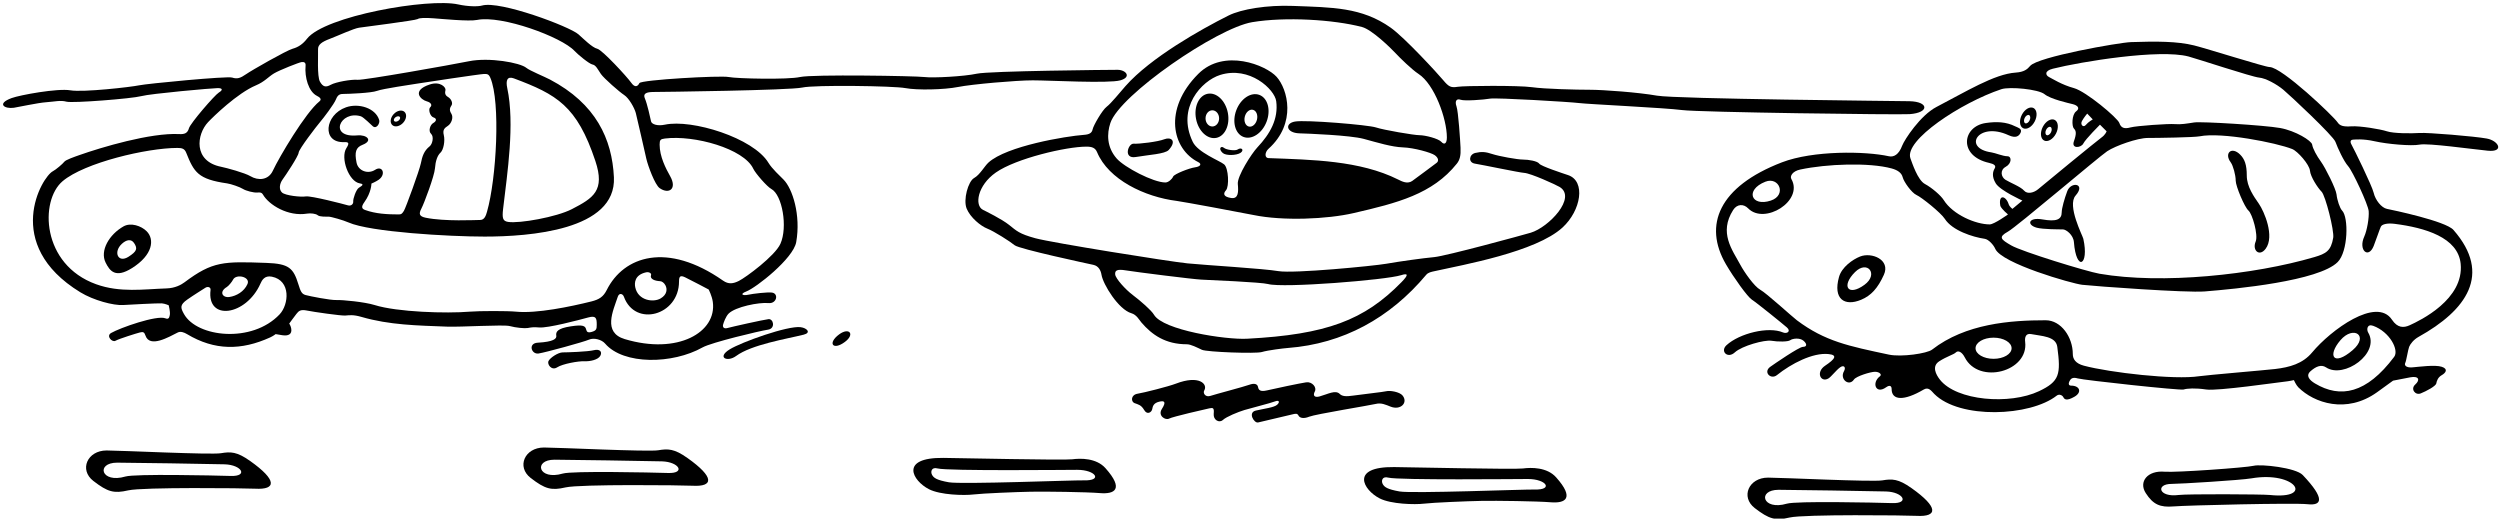 <?xml version="1.0" encoding="UTF-8"?>
<svg xmlns="http://www.w3.org/2000/svg" xmlns:xlink="http://www.w3.org/1999/xlink" width="564pt" height="117pt" viewBox="0 0 564 117" version="1.1">
<g id="surface1">
<path style=" stroke:none;fill-rule:nonzero;fill:rgb(0%,0%,0%);fill-opacity:1;" d="M 216.125 19.625 C 219.25 19 229.25 18.125 233 18.125 C 236.75 18.125 250.125 18.875 252.75 18.125 C 255.375 17.375 254 15.75 252.125 15.75 C 250.25 15.75 223.25 16 220.375 16.625 C 217.5 17.25 210.5 17.625 208.5 17.375 C 206.5 17.125 183.25 16.75 180.5 17.375 C 177.75 18 166.25 17.75 164.375 17.375 C 162.5 17 144.625 18 144.25 18.75 C 143.875 19.5 143.25 19.875 142.375 18.625 C 141.5 17.375 135.875 11.25 134.75 11 C 133.625 10.75 131.625 8.75 130.5 7.75 C 128.523 5.992 112.809 0.09 108.75 1.25 C 107.875 1.5 105.625 1.5 103.375 1 C 96.672 -0.488 73.242 3.613 69.25 8.75 C 68.375 9.875 67.375 10.625 66 11 C 64.625 11.375 56.75 15.875 55.5 16.75 C 54.25 17.625 53.5 17.875 52.375 17.5 C 51.25 17.125 33.125 18.875 31.375 19.25 C 29.625 19.625 18.75 20.875 15.875 20.375 C 13 19.875 4.48 21.441 2.625 22.125 C -0.848 23.406 1.02 24.613 3.125 24.312 C 4 24.188 8.562 23.188 10.438 23.062 C 12.312 22.938 13.625 22.562 15 22.938 C 16.375 23.312 29.812 22.25 31.875 21.688 C 33.938 21.125 48 19.875 49.125 19.875 C 50.25 19.875 50.312 20.312 49.375 20.875 C 48.438 21.438 42.938 27.812 42.625 28.938 C 42.312 30.062 41.625 30.312 40.438 30.25 C 33.98 29.91 22.875 33.234 17.875 35 C 16.812 35.375 14.812 36.062 14.5 36.5 C 14.188 36.938 12.562 38.312 11.938 38.625 C 9.469 39.859 0.426 55.121 18.125 65.938 C 21.09 67.75 25.617 68.961 27.812 68.812 C 28.75 68.75 35.75 68.375 36.5 68.438 C 37.25 68.5 38.062 68.875 38.062 68.875 C 38.062 68.875 38.438 70.312 38.312 71.062 C 38.188 71.812 37.938 72.062 37.312 71.812 C 35.371 71.035 27.066 73.965 25.062 75.125 C 23.875 75.812 25.312 77.312 26.062 76.875 C 26.812 76.438 30.812 75.188 31.562 75 C 32.312 74.812 32.562 74.938 32.812 75.688 C 33.777 78.582 38.117 76.004 40.125 75 C 40.75 74.688 41.562 75 42.188 75.375 C 48.43 79.121 54.465 79.066 60.938 76.125 C 61.625 75.812 62.188 75.375 62.188 75.375 C 62.188 75.375 62.875 75.5 63.688 75.625 C 65.016 75.828 65.965 75.441 65.688 74.062 C 65.562 73.438 65.25 73 65.25 73 C 65.25 73 66.375 71.438 66.875 70.812 C 67.375 70.188 67.75 69.75 69.25 70.062 C 70.75 70.375 76.938 71.25 77.875 71.188 C 78.812 71.125 79.625 70.938 81.562 71.5 C 87.867 73.332 94.105 73.426 100.812 73.688 C 104 73.812 113.625 73.188 115 73.562 C 116.375 73.938 118.375 74.125 119.062 74 C 119.75 73.875 120.312 73.75 121.625 73.875 C 123.555 74.059 130.562 72.207 132.73 71.613 C 134.473 71.141 134.625 71.773 134.625 73.25 C 134.625 74.219 134.555 74.574 133.5 74.875 C 132.625 75.125 132.375 74.875 132.25 74.375 C 132.043 73.547 131.645 73.18 128.75 73.625 C 125.711 74.09 125.355 74.879 125.5 75.75 C 125.609 76.406 124.91 77.113 121.312 77.312 C 119.062 77.438 119.875 80 121.5 79.75 C 123.125 79.5 131.75 77.125 132.875 76.625 C 134 76.125 135.75 76.625 136.5 77.5 C 140.672 82.367 151.746 82.176 158.5 78.375 C 160.5 77.25 171.5 74.625 173.25 74.375 C 175 74.125 174.5 71.875 173.375 72 C 172.25 72.125 165 73.75 164.125 74 C 163.25 74.25 163 73.75 163.125 73.25 C 163.25 72.75 163.75 71.375 164.375 70.75 C 165.91 69.215 171.215 68.16 173.375 68.375 C 175.246 68.562 175.742 66.203 174.125 66 C 173.125 65.875 169.875 66.25 168.75 66.5 C 167.625 66.75 166.75 66.375 168.375 65.75 C 170.609 64.891 178.973 58.316 179.625 54.625 C 180.699 48.531 178.801 42.551 176.75 40.5 C 176 39.75 174.125 38 173.375 36.75 C 169.98 31.09 156.062 26.824 150 28.125 C 148.25 28.5 147 28 146.875 27.375 C 146.75 26.75 146 23.375 145.5 22.25 C 145 21.125 145.75 20.75 147.5 20.75 C 149.25 20.75 178.25 20.375 181 19.75 C 183.75 19.125 201.625 19.375 204.25 19.875 C 206.875 20.375 213 20.25 216.125 19.625 Z M 46.938 27.562 C 48.055 26.375 53.527 21.02 57.75 19.25 C 59.688 18.438 60.562 17.312 61.812 16.562 C 63.062 15.812 67.5 14.062 68.062 14 C 68.625 13.938 69 14.125 68.938 14.812 C 68.699 17.418 69.602 20.676 71.5 21.625 C 72.125 21.938 72.688 22.375 72.062 22.875 C 68.938 25.375 62.938 35.52 61.562 38.5 C 60.547 40.695 58.223 40.781 56.5 39.75 C 55.25 39 51.125 37.875 49.875 37.625 C 43.543 36.359 44.352 30.309 46.938 27.562 Z M 100.125 30.5 C 99.812 29.25 100.312 28.875 101.062 28.375 C 101.812 27.875 102.375 26.5 101.812 25.625 C 101.25 24.75 101.562 24.25 101.875 23.75 C 102.188 23.25 101.812 22.312 101.062 21.875 C 100.312 21.438 100.375 20.875 100.5 20.312 C 100.625 19.75 99.375 18.25 96.938 19.062 C 92.773 20.453 94.883 22.492 96.312 22.875 C 97.25 23.125 97.562 23.75 97.062 24.188 C 96.562 24.625 97 26.25 97.812 26.5 C 98.625 26.75 98.438 27.375 97.75 27.75 C 97.062 28.125 96.562 29.562 97.25 30.188 C 97.938 30.812 97.562 32.5 96.938 33 C 95.637 34.039 95.258 35.273 94.938 36.875 C 94.625 38.438 91.5 47 91.125 47.562 C 90.75 48.125 90.625 48.375 90 48.375 C 87.332 48.375 84.727 48.23 82.375 47.375 C 81.688 47.125 81.383 46.738 82.188 45.625 C 83.812 43.375 83.793 41.418 83.793 41.418 C 83.793 41.418 84.793 41 85.418 40.562 C 87.164 39.34 86.293 37.23 84.625 38.312 C 83.02 39.355 80.812 38.562 80.438 36.688 C 79.965 34.324 80.266 33.262 81.793 32.668 C 84.25 31.711 82.758 30.348 80.625 30.543 C 73.969 31.148 76.738 24.832 81.395 26.23 C 82.02 26.418 83.812 28.25 84.125 28.5 C 84.965 29.172 85.766 27.785 85.543 27.062 C 84.715 24.371 80.914 23.207 78.062 24.207 C 73.203 25.918 72.562 32.27 77.645 32.062 C 78.668 32.02 78.875 32.27 78.145 33.418 C 76.746 35.613 78.68 40.992 81.188 41.375 C 82.418 41.562 81.422 42.035 80.938 42.375 C 80.312 42.812 79.625 44.875 79.688 45.438 C 79.75 46 79.25 46.562 78.438 46.312 C 77.625 46.062 70.125 44.125 69 44.312 C 67.875 44.5 64.375 44.125 63.625 43.438 C 62.875 42.75 63.062 41.438 63.75 40.5 C 64.438 39.562 67.312 35.25 67.375 34.438 C 67.438 33.625 71.438 28.438 72.188 27.562 C 72.938 26.688 75.375 23.5 75.812 22.375 C 76.25 21.25 76.812 21.188 77.625 21.188 C 78.438 21.188 83.75 21 85.062 20.5 C 86.375 20 93 19.062 94.062 18.875 C 95.125 18.688 108.438 16.688 109.188 16.688 C 109.938 16.688 110.25 16.688 110.625 17.562 C 112.957 23 111.996 40.328 109.875 47.75 C 109.625 48.625 109.312 49.625 108.312 49.625 C 107.312 49.625 100.375 50 96.062 49.125 C 94.562 48.82 94.438 48.25 95.062 47.062 C 95.688 45.875 98 39.688 98.125 38 C 98.25 36.312 98.688 35.062 99.375 34.438 C 100.062 33.812 100.438 31.75 100.125 30.5 Z M 63.082 70.918 C 56.871 77.496 44.434 76.113 41.5 70.832 C 40.719 69.426 40.531 68.797 42.25 67.582 C 43.668 66.582 45.832 65.25 46.332 64.918 C 46.832 64.582 47.582 64.75 47.5 65.418 C 46.609 72.527 55.527 71.25 58.75 64 C 59.082 63.25 59.668 62.082 61.332 62.418 C 65.688 63.289 65.172 68.703 63.082 70.918 Z M 51.168 64.75 C 51.582 64.5 52.332 63.582 52.582 63.082 C 53.27 61.715 56.562 62.441 55.832 64.082 C 55.078 65.781 53.34 66.773 51.75 67 C 50.195 67.223 49.359 65.832 51.168 64.75 Z M 140.938 76.5 C 135.949 75.004 138.301 70.164 139.375 66.938 C 139.688 66 140.5 66.25 140.75 66.938 C 143.273 73.879 153.188 71.191 153.188 63.5 C 153.188 62.293 153.5 62.062 154.562 62.562 C 155.625 63.062 159.875 65.312 159.875 65.312 C 159.875 65.312 160.625 66.75 160.812 68.125 C 161.742 74.941 152.945 80.102 140.938 76.5 Z M 148.938 63.438 C 149.363 63.461 149.844 63.836 150.125 64.375 C 150.562 65.215 150.52 66.438 149.062 67.312 C 147.414 68.301 143.941 67.824 143.312 64.812 C 143.113 63.852 143.141 62.02 145.75 61.438 C 146.402 61.293 147.023 61.652 146.875 62.062 C 146.562 62.938 147.688 63.375 148.938 63.438 Z M 145.812 35.812 C 146.188 37.438 147.75 41.688 148.812 42.438 C 150.887 43.902 152.82 42.641 151.188 39.75 C 150.211 38.02 148.812 35.316 148.812 32.625 C 148.812 31.562 149 31.375 150 31.25 C 156.629 30.422 167.809 33.535 169.938 38.062 C 170.438 39.125 173.062 42.125 174 42.625 C 176.484 43.949 177.746 51.258 176.062 55 C 174.824 57.754 168.281 62.578 166.688 63.375 C 165.438 64 164.375 64.188 163.125 63.312 C 150.523 54.492 140.715 57.758 136.875 65.438 C 136.125 66.938 135.188 67.562 133.438 68 C 128.73 69.176 121.035 70.773 116.438 70.312 C 114.562 70.125 108.188 70.125 105.938 70.312 C 100.754 70.746 89.621 70.422 84.5 68.812 C 82.312 68.125 77.188 67.625 75.875 67.688 C 74.562 67.75 69.812 66.812 68.938 66.562 C 68.062 66.312 67.812 65.75 67.312 64.125 C 66.191 60.484 65.195 59.492 60.125 59.312 C 50.422 58.965 47.996 58.91 41.625 63.688 C 40.875 64.25 39.5 65 37.625 65.062 C 32.395 65.238 27.105 66.074 21.688 64.125 C 9.348 59.684 8.926 45.277 14.125 40.875 C 19.074 36.688 33.195 33.375 40 33.375 C 41 33.375 41.625 33.5 42 34.438 C 43.77 38.859 44.648 40.43 51.25 41.375 C 52.125 41.5 54.125 42.188 54.812 42.625 C 55.5 43.062 57.25 43.5 58 43.438 C 58.75 43.375 59.062 43.438 59.312 43.875 C 60.648 46.215 64.977 48.91 69.312 48.188 C 70.062 48.062 71.25 48.188 71.688 48.562 C 72.125 48.938 73.562 48.875 74.125 48.875 C 74.688 48.875 77.5 49.688 78.625 50.188 C 83.5 52.355 101.355 53.375 109.312 53.375 C 119.348 53.375 139.07 51.98 138.5 40 C 138.09 31.355 134.434 23.395 124.062 17.938 C 122.875 17.312 119.5 15.938 118.75 15.312 C 117.324 14.125 110.32 12.895 105.812 13.812 C 101.812 14.625 82.125 18.125 80.688 18 C 79.25 17.875 75.75 18.5 74.625 19.125 C 73.5 19.75 72.875 19.625 72.188 18.438 C 71.5 17.25 71.812 12.312 71.75 11.188 C 71.688 10.062 72.625 9.438 74.438 8.75 C 76.25 8.062 79.75 6.438 81 6.25 C 82.25 6.062 93.688 4.625 94.188 4.312 C 94.688 4 95.938 4 97.75 4.125 C 99.562 4.25 105.812 4.875 107.625 4.5 C 113.137 3.359 126.738 8.348 129.625 11.5 C 130.312 12.25 132.938 14.438 133.688 14.562 C 134.438 14.688 134.875 15.688 135.562 16.688 C 136.25 17.688 139.75 20.75 140.812 21.438 C 141.875 22.125 143.125 24.312 143.438 25.5 C 143.75 26.688 145.438 34.188 145.812 35.812 Z M 114.438 19.875 C 114.062 18.125 114.438 17.125 115.938 17.688 C 125.598 21.309 130.16 23.855 134.312 36.312 C 136.539 42.996 133.879 44.672 129 47.188 C 125.539 48.973 117.168 50.465 114.625 50.062 C 113.438 49.875 113.25 49.25 113.5 47.125 C 114.457 38.98 116.168 27.957 114.438 19.875 "/>
<path style=" stroke:none;fill-rule:nonzero;fill:rgb(0%,0%,0%);fill-opacity:1;" d="M 125.688 82.875 C 126.938 82.062 130.562 81.438 131.812 81.5 C 133.062 81.562 134.938 81.188 135.438 80.25 C 135.938 79.312 135.25 78.688 134 79 C 132.602 79.352 127.938 79.5 126.938 79.5 C 125.938 79.5 124.125 80.688 123.75 81.438 C 123.375 82.188 124.438 83.688 125.688 82.875 "/>
<path style=" stroke:none;fill-rule:nonzero;fill:rgb(0%,0%,0%);fill-opacity:1;" d="M 180.625 73.812 C 177.723 73.434 167.273 77.176 164.625 78.812 C 161.648 80.648 164.078 81.773 166.062 80.312 C 169.562 77.734 177.418 76.473 181.312 75.5 C 183.062 75.062 182.062 74 180.625 73.812 "/>
<path style=" stroke:none;fill-rule:nonzero;fill:rgb(0%,0%,0%);fill-opacity:1;" d="M 27.863 51.074 C 24.645 52.891 22.484 56.551 23.832 59.25 C 24.785 61.156 26.047 62.816 29.75 60.5 C 34.504 57.531 34.914 53.996 33.082 52.168 C 31.859 50.945 29.496 50.148 27.863 51.074 Z M 29 57.918 C 26.629 59.441 25.484 56.848 27.5 55 C 28.5 54.082 29.582 53.832 30.25 54.832 C 31.078 56.078 30.895 56.699 29 57.918 "/>
<path style=" stroke:none;fill-rule:nonzero;fill:rgb(0%,0%,0%);fill-opacity:1;" d="M 329.5 22.5 C 330.414 22.832 334.75 22.5 336.164 22.25 C 337.586 22 354.336 23 356.25 23.25 C 358.164 23.5 375.75 24.332 379.5 24.832 C 383.25 25.332 428.398 25.93 430.836 25.75 C 435.336 25.418 435.164 22.918 430.75 22.832 C 427.914 22.781 378.086 22.332 373.836 21.582 C 369.586 20.832 361.664 20.25 358.664 20.25 C 355.664 20.25 348.5 20.082 345.586 19.668 C 342.664 19.25 330.336 19.332 328.836 19.582 C 327.336 19.832 326.836 19.582 325.586 18.082 C 324.336 16.586 316.914 8.5 313.75 6.25 C 307.207 1.602 300.484 1.676 291.75 1.336 C 285.852 1.102 280.035 2.062 277.164 3.5 C 270.891 6.637 259.555 13.027 253.914 19.418 C 252.664 20.832 250.664 23.332 249.664 24.082 C 248.664 24.832 246.664 28.332 246.5 29.168 C 246.336 30 245.75 30.332 244.586 30.418 C 240.473 30.711 227.094 32.945 223 36.668 C 222.086 37.5 221.086 39.418 219.75 40.168 C 218.414 40.918 217.25 45.082 218.086 47.082 C 218.914 49.082 221.25 51 222.75 51.582 C 224.25 52.168 227.914 54.5 228.914 55.332 C 229.914 56.168 245.5 59.5 246.664 59.75 C 247.836 60 248.336 61 248.5 62 C 248.859 64.168 252.336 69.832 255.25 70.668 C 256.414 71 257 72.168 257.5 72.75 C 259.906 75.555 262.93 77.668 267.75 77.668 C 268.664 77.668 270.086 78.418 271.164 78.918 C 272.25 79.418 283.25 79.832 284.664 79.418 C 286.086 79 289.5 78.582 290.586 78.5 C 302.98 77.547 313.547 71.785 321.75 62 C 322.203 61.457 322.914 61.332 323.664 61.168 C 330.098 59.738 346.488 56.844 352.5 51.332 C 356.699 47.484 357.801 40.852 353.75 39.5 C 352.5 39.082 347.664 37.5 347.25 36.918 C 346.836 36.332 344.836 36 343.586 36 C 342.336 36 338.164 35.25 336.664 34.75 C 335.164 34.25 334.25 34.168 332.836 34.5 C 331.414 34.832 331.164 36.668 332.75 36.918 C 334.336 37.168 342.82 38.945 343.836 39 C 345.336 39.082 351 41.668 351.836 42.168 C 355.797 44.543 349.418 51.273 345.336 52.5 C 343.664 53 326.25 57.75 323.586 58 C 320.914 58.25 315.586 59 312.75 59.5 C 309.914 60 291.836 61.75 288.414 61.168 C 285 60.582 272.086 59.832 267.914 59.418 C 263.75 59 237.25 54.75 233.586 53.75 C 229.914 52.75 229.336 52.082 227.664 50.75 C 226 49.418 222.414 47.668 221.75 47.332 C 219.805 46.359 220.5 41.832 224.664 38.918 C 229.191 35.75 240.531 33.082 245.086 33.082 C 246.336 33.082 247.086 33.332 247.5 34.332 C 250.078 40.52 258.227 44.426 265.5 45.332 C 266.836 45.5 280.336 48 282.75 48.5 C 289.504 49.898 299.469 49.438 305.336 48.082 C 315.246 45.797 323.172 43.789 328.664 36.918 C 329.336 36.082 329.586 35.082 329.5 33.332 C 329.414 31.582 329 25.168 328.586 24 C 328.164 22.832 328.586 22.168 329.5 22.5 Z M 254 61 C 256.082 61.348 269.164 63 271 63.082 C 272.836 63.168 284.586 63.668 286.086 64.082 C 289.453 65.02 312.629 63.176 316.086 62.082 C 317.664 61.582 317.848 61.949 316.164 63.668 C 307.789 72.223 299.324 75.469 281.336 76.418 C 276.516 76.672 262.371 74.496 260.336 71 C 259.75 70 257.25 67.832 255.586 66.582 C 253.914 65.332 251.664 62.832 251.586 61.918 C 251.5 61 252 60.668 254 61 Z M 279.25 41.5 C 279.414 43.25 279.414 44.918 277.75 44.668 C 276.086 44.418 275.836 43.75 276.586 42.918 C 277.336 42.082 277.164 37.918 276.164 37.082 C 275.164 36.25 270.25 34.418 269.086 32 C 265.379 24.328 271.094 18.23 275.25 16.914 C 281.914 14.812 287.57 20.164 287.914 22.832 C 288.438 26.828 286.562 30.172 283.664 33.25 C 282.336 34.668 279.086 39.75 279.25 41.5 Z M 325.164 32 C 324.5 31.25 321.5 30.5 320.25 30.5 C 319 30.5 312.164 29.332 310.414 28.75 C 308.664 28.168 294.586 27 292.164 27.418 C 289.75 27.832 290.164 30 293.164 30.082 C 294.918 30.133 304.586 30.5 307.664 31.332 C 310.75 32.168 314 33.168 316.5 33.25 C 319 33.332 322.836 34.418 323.664 35 C 324.5 35.582 324.664 36.332 324.086 36.75 C 323.5 37.168 319.664 40.082 318.586 40.832 C 317.5 41.582 316.25 40.918 315.414 40.5 C 306.781 36.184 295.941 36.039 286.164 35.668 C 285.246 35.633 285.336 34.332 286.164 33.582 C 292.598 27.793 290.484 20.094 288 17.332 C 285.625 14.695 276.148 10.852 270.336 16.664 C 262.316 24.684 264.465 33.648 270.336 36.582 C 271.164 37 270.836 37.582 269.586 37.75 C 268.336 37.918 264.914 39.25 264.664 39.832 C 264.414 40.418 263.586 41.168 262.914 41.168 C 260.195 41.168 253.664 37.75 251.914 35.75 C 249.672 33.184 249.691 30.18 250.5 27.75 C 252.633 21.352 274.617 6.312 282.5 5 C 290.008 3.75 300.824 4.418 307.25 6.086 C 309.5 6.664 313.836 10.914 314.836 12 C 315.836 13.086 318.586 15.75 320 16.664 C 323.641 19.02 326.414 26.812 326.414 31 C 326.414 32.418 325.836 32.75 325.164 32 "/>
<path style=" stroke:none;fill-rule:nonzero;fill:rgb(0%,0%,0%);fill-opacity:1;" d="M 284.129 21.414 C 282.242 20.699 279.906 22.238 278.914 24.855 C 277.922 27.473 278.645 30.176 280.531 30.891 C 282.414 31.605 284.75 30.066 285.742 27.449 C 286.738 24.836 286.016 22.133 284.129 21.414 Z M 283.57 26.996 C 283.316 28.039 282.492 28.734 281.734 28.547 C 280.977 28.363 280.57 27.363 280.824 26.324 C 281.082 25.281 281.902 24.586 282.66 24.77 C 283.422 24.957 283.828 25.953 283.57 26.996 "/>
<path style=" stroke:none;fill-rule:nonzero;fill:rgb(0%,0%,0%);fill-opacity:1;" d="M 277 25.438 C 276.469 22.691 274.43 20.773 272.449 21.156 C 270.469 21.539 269.297 24.078 269.828 26.828 C 270.359 29.574 272.395 31.492 274.379 31.109 C 276.359 30.723 277.531 28.188 277 25.438 Z M 273.5 28.535 C 272.652 28.535 271.969 27.719 271.969 26.707 C 271.969 25.699 272.652 24.883 273.5 24.883 C 274.348 24.883 275.031 25.699 275.031 26.707 C 275.031 27.719 274.348 28.535 273.5 28.535 "/>
<path style=" stroke:none;fill-rule:nonzero;fill:rgb(0%,0%,0%);fill-opacity:1;" d="M 279.164 33.75 C 278.703 34.059 276.68 33.844 276.086 33.332 C 275.5 32.832 274.75 33.5 275.836 34.5 C 276.547 35.16 278.914 35.082 279.836 34.5 C 280.75 33.918 280.164 33.082 279.164 33.75 "/>
<path style=" stroke:none;fill-rule:nonzero;fill:rgb(0%,0%,0%);fill-opacity:1;" d="M 262.664 31.418 C 261.254 31.98 257 32.5 255.75 32.418 C 254.5 32.332 253.336 35.918 256.25 35.418 C 259.164 34.918 262.836 34.75 263.664 33.832 C 265.578 31.73 264.145 30.828 262.664 31.418 "/>
<path style=" stroke:none;fill-rule:nonzero;fill:rgb(0%,0%,0%);fill-opacity:1;" d="M 189.312 75.438 C 186.621 77.422 187.906 79.164 190.625 77.125 C 192.945 75.387 191.578 73.77 189.312 75.438 "/>
<path style=" stroke:none;fill-rule:nonzero;fill:rgb(0%,0%,0%);fill-opacity:1;" d="M 313.75 91.75 C 315.953 92.605 317.711 90.871 316.438 89.25 C 315.75 88.375 313.5 88.062 312.812 88.25 C 312.125 88.438 306.875 89 305.25 89.25 C 303.625 89.5 302.77 89.395 302.25 88.875 C 301.281 87.906 299.594 88.906 297.688 89.438 C 296.562 89.75 296.125 89.25 296.625 88.312 C 297.125 87.375 296 86.062 294.688 86.25 C 293.375 86.438 287.438 87.688 285.875 88.062 C 284.312 88.438 283.938 88 283.812 87.312 C 283.688 86.625 283 86.375 281.812 86.812 C 280.625 87.25 274.188 88.938 273.062 89.312 C 271.938 89.688 271.312 88.688 271.688 88.062 C 272.504 86.703 270.602 84.504 265.25 86.562 C 263.625 87.188 257.992 88.613 256.688 88.812 C 255.062 89.062 255.125 90.625 255.938 90.938 C 256.75 91.25 257.438 91.312 258.125 92.5 C 258.812 93.688 259.812 93 259.938 92.312 C 260.062 91.625 260.25 90.938 261.5 90.625 C 262.75 90.312 263.125 90.688 262.125 92.25 C 261.125 93.812 262.938 94.875 263.75 94.438 C 264.562 94 271.938 92.312 272.812 92.125 C 273.688 91.938 273.938 92 273.812 93.375 C 273.688 94.75 275.062 95.5 275.875 94.75 C 276.688 94 279.312 92.938 280.75 92.5 C 282.188 92.062 286.688 90.938 287.625 90.562 C 288.562 90.188 288.812 90.688 288.125 91.312 C 287.438 91.938 285.188 92.188 283.312 92.625 C 281.438 93.062 282.938 95.5 283.812 95.312 C 284.688 95.125 291.188 93.562 291.75 93.438 C 292.312 93.312 292.688 93.25 292.938 93.75 C 293.188 94.25 294 94.562 295.375 94 C 296.75 93.438 309.125 91.438 310.375 91.125 C 311.625 90.812 312.625 91.312 313.75 91.75 "/>
<path style=" stroke:none;fill-rule:nonzero;fill:rgb(0%,0%,0%);fill-opacity:1;" d="M 343.562 105.688 C 341.688 105.938 318.363 105.41 314.504 105.371 C 304.516 105.266 307.527 110.531 311.25 112.438 C 313.812 113.75 319.188 113.875 321.25 113.625 C 323.312 113.375 331 113.062 334.25 113 C 337.5 112.938 346.812 113.062 349.812 113.312 C 353.105 113.586 355.332 112.477 351.062 107.688 C 349 105.375 345.438 105.438 343.562 105.688 Z M 346.125 110.438 C 344.188 110.375 318.562 111.375 315.75 110.875 C 312.938 110.375 312.312 109.875 311.938 109.188 C 311.562 108.5 311.812 107.375 313.188 107.75 C 315.41 108.355 342.938 108.062 344.688 108.062 C 348.906 108.062 350.535 110.578 346.125 110.438 "/>
<path style=" stroke:none;fill-rule:nonzero;fill:rgb(0%,0%,0%);fill-opacity:1;" d="M 431.25 110.125 C 428.25 108 426.875 108 424.625 108.375 C 422.375 108.75 401.875 107.75 398.875 107.75 C 394.5 107.75 392.625 112.125 395.875 114.625 C 399.125 117.125 400.5 117.5 403.75 116.75 C 407 116 430.125 116.25 432.375 116.375 C 437.199 116.645 437.344 114.441 431.25 110.125 Z M 426.875 113.5 C 422.875 113.375 405.25 113 403.125 113.625 C 397.574 115.258 396.375 110.5 401.25 110.5 C 403.5 110.5 422.746 110.785 425.5 110.875 C 429.375 111 430.875 113.625 426.875 113.5 "/>
<path style=" stroke:none;fill-rule:nonzero;fill:rgb(0%,0%,0%);fill-opacity:1;" d="M 561 31.25 C 558.25 30.75 547.75 29.875 545.875 30 C 544 30.125 540 30.125 538.5 29.625 C 537 29.125 532.375 28.375 530.5 28.5 C 528.625 28.625 527.875 28.375 527.375 27.625 C 526.43 26.207 514.777 15.125 512 15.125 C 511 15.125 498 11 495 10.25 C 491.203 9.301 486.406 9.305 480.75 9.5 C 478.039 9.594 459.711 12.824 458 14.875 C 457.375 15.625 456.625 16.25 454.75 16.375 C 449.914 16.695 443.461 20.719 436.875 24.125 C 433.25 26 429.641 31.504 429.125 32.875 C 428.375 34.875 427.25 35.5 426.125 35.25 C 420.902 34.09 409.059 33.91 402 36.625 C 387.781 42.094 384.219 50.781 389.375 59.625 C 391.125 62.625 394.25 67 395.25 67.625 C 396.25 68.25 402.125 73 403.125 73.875 C 404.125 74.75 403.125 75.375 402.25 75 C 398.961 73.59 392.414 75.203 389.5 77.875 C 388 79.25 389.75 81 391.375 79.5 C 393 78 398.125 76.625 399.625 76.875 C 401.125 77.125 403.375 77.125 403.875 76.75 C 404.375 76.375 406 76.125 406.875 76.875 C 407.75 77.625 407.625 78.25 406.75 78.25 C 405.875 78.25 400.25 82.125 399.375 82.75 C 397.707 83.941 399.488 85.734 400.875 84.625 C 404.129 82.023 408.953 79.52 412.5 79.875 C 414.621 80.086 414.004 80.996 411.75 82.5 C 409.555 83.965 410.77 86.41 412.5 85.375 C 413.125 85 414.25 83.5 415.125 82.875 C 416 82.25 416.5 82.875 416 83.75 C 414.969 85.555 417.152 87.27 418.25 85.625 C 418.75 84.875 422 83.875 423 83.875 C 424 83.875 424.625 84.5 424.125 84.875 C 422.184 86.332 423.156 89.047 425.5 87.375 C 426.375 86.75 426.75 87.125 426.75 87.75 C 426.75 90.375 429.539 90.5 434 87.875 C 435.125 87.215 435.75 88.25 436.375 88.875 C 442.117 94.617 458.008 93.965 464 89.25 C 464.527 88.836 465.25 89.125 465.5 89.625 C 465.75 90.125 466.25 90.5 468 89.5 C 469.75 88.5 469.211 87 467.25 87 C 466.625 87 466.625 86.5 466.875 86 C 467.125 85.5 467.5 85 468.75 85.375 C 470 85.75 491.875 88.125 492.625 87.875 C 493.375 87.625 495.25 87.5 497.75 87.875 C 500.25 88.25 514 86.25 515.25 86.125 C 516.5 86 517.5 85.75 517.5 85.75 C 517.5 85.75 518 86.875 518.5 87.375 C 522.027 90.902 529.348 93.43 536.25 88.5 C 537.125 87.875 539.875 85.875 539.875 85.875 C 539.875 85.875 541.75 85.5 543.75 85.125 C 545.75 84.75 546 85.75 544.875 86.75 C 543.75 87.75 544.875 89.25 546.125 88.75 C 547.375 88.25 549.5 87.125 549.625 86.5 C 549.75 85.875 550 85.125 550.875 84.625 C 551.75 84.125 552.375 83.25 550.875 82.75 C 549.375 82.25 545.75 82.75 544.25 82.875 C 542.75 83 542.375 82.375 542.625 81.875 C 542.875 81.375 543.25 78.875 543.5 78.25 C 543.75 77.625 544.5 76.625 545.625 76 C 556.395 70.016 562.273 61.898 553.5 51.875 C 551.75 49.875 539.75 47.375 538.5 47.125 C 537.25 46.875 535.875 45.125 535.5 43.5 C 535.125 41.875 531 33.5 530.5 32.625 C 530 31.75 530.5 31.5 530.875 31.5 C 531.25 31.5 533 31.25 535.75 31.875 C 538.5 32.5 544 33 545.875 32.625 C 547.75 32.25 557.5 33.625 561.25 34 C 565 34.375 563.75 31.75 561 31.25 Z M 451.5 20.125 C 453.375 19.5 459.875 20.125 461.25 21.25 C 462.625 22.375 466.625 23.25 467.625 23.5 C 468.625 23.75 469.375 24.375 468.375 25.125 C 467.375 25.875 467.375 28.5 467.875 29 C 468.375 29.5 468.5 30.125 467.875 31.875 C 467.25 33.625 469.5 33.375 470 32.375 C 470.5 31.375 473.75 28.125 473.75 28.125 L 475.25 29.625 C 475.25 29.625 475 30.375 474.125 31 C 473.25 31.625 460.875 41.75 459.875 42.625 C 458.875 43.5 457.375 43.875 456.625 43 C 455.875 42.125 453.438 41.188 452.438 40.562 C 451.438 39.938 451.125 38.375 452.5 37.625 C 453.875 36.875 453.875 35.25 452.875 35.25 C 451.875 35.25 450.125 34.5 449.25 34.375 C 442.645 33.43 446.266 27.336 453.125 30.5 C 454.75 31.25 455.5 30.75 455.875 29.875 C 456.25 29 455.125 28.75 454.625 28.5 C 452.57 27.473 450.43 27.402 448 27.75 C 442.66 28.512 441.754 35.195 448.75 36.75 C 449.875 37 450.375 37.375 450 38 C 449.625 38.625 449.25 39.75 450.25 41.375 C 451.25 43 456.25 45.25 456.25 45.25 L 454 47.125 C 454 47.125 453.332 46.617 453.16 46.078 C 452.535 44.121 450.77 43.746 451.281 46.48 C 451.648 47.27 453 48.375 453 48.375 C 453 48.375 449.875 50.625 448.875 50.625 C 445.75 50.625 440.586 48.457 438.5 45.125 C 437.875 44.125 435.875 42.375 434.25 41.5 C 432.625 40.625 431.375 36.75 431 35.75 C 429.477 31.688 442.441 23.145 451.5 20.125 Z M 469.688 27.312 C 470.125 26.5 470.875 25.625 470.875 25.625 L 472.125 26.938 C 472.125 26.938 471.125 27.5 470.562 28.188 C 470 28.875 469.25 28.125 469.688 27.312 Z M 475.375 34.125 C 477.25 32.875 482.25 31.125 484.5 31.125 C 486.75 31.125 495 31 496.25 30.75 C 501.164 29.766 513.539 32.191 517.125 33.625 C 518.375 34.125 521 37.125 521.125 38.5 C 521.25 39.875 522.875 42.375 523.75 43.25 C 524.625 44.125 526.633 52.066 526.375 53.625 C 525.883 56.602 524.742 57.23 522.125 58 C 508.48 62.012 487.688 64.195 473.625 61.75 C 470.75 61.25 456.125 56.75 453.75 55.375 C 451.375 54 450.75 53.5 453 52.25 C 454.969 51.156 473.5 35.375 475.375 34.125 Z M 398.25 41 C 401.363 39.754 403.16 44.031 399.5 45.25 C 395.094 46.719 393.578 42.867 398.25 41 Z M 460 88.25 C 453.406 91.375 441.371 90.441 437.625 85.625 C 436.75 84.5 435.75 82.625 437.5 81.5 C 439.25 80.375 440.75 80 441.25 79.5 C 441.75 79 442.613 79.379 443.25 80.625 C 446.422 86.848 457.715 83.848 456.875 77.125 C 456.75 76.125 457 75.125 458.25 75.375 C 460.574 75.84 463.801 75.828 464.125 78.25 C 464.957 84.484 464.629 86.055 460 88.25 Z M 445.684 78.562 C 445.684 77.246 447.504 76.176 449.75 76.176 C 451.996 76.176 453.816 77.246 453.816 78.562 C 453.816 79.879 451.996 80.949 449.75 80.949 C 447.504 80.949 445.684 79.879 445.684 78.562 Z M 540.125 80.5 C 533.891 88.809 527.984 89.941 522.25 86.5 C 521 85.75 520.125 84.75 521.25 83.75 C 522.375 82.75 523.625 82.125 524.75 82.875 C 528.766 85.551 537.07 79.699 534.25 75 C 533.875 74.375 534 73 535.375 73.5 C 539.137 74.867 541.27 78.977 540.125 80.5 Z M 528 76.75 C 530.953 73.305 534.547 75.746 530.75 79 C 526.375 82.75 525.008 80.242 528 76.75 Z M 534.375 47.625 C 534.5 49.125 534 52 533.375 53.375 C 531.98 56.438 534.309 58.473 535.5 55.5 C 536 54.25 536.875 51.625 537.125 51.125 C 537.375 50.625 538.445 50.27 540.25 50.5 C 547.055 51.371 554.527 53.543 555.125 59.5 C 555.93 67.531 545.988 72.301 543.625 73.375 C 542.25 74 540.875 74 539.625 72.125 C 536.129 66.879 525.828 74.453 521.625 79.5 C 519.496 82.055 516.547 82.863 513.25 83.25 C 511.125 83.5 497.75 84.625 496.125 84.875 C 490.535 85.734 475.965 84.055 470.125 82.5 C 468.25 82 467.625 81 467.625 79.875 C 467.625 76.082 465 72.25 461.5 72.25 C 453.57 72.25 443.43 73 435.875 78.875 C 434.75 79.75 428.949 80.602 426.125 80 C 417.082 78.078 411.727 77.016 405.375 72.25 C 404.375 71.5 398.5 66.125 397.125 65.375 C 395.75 64.625 393.5 61.375 392.625 59.75 C 390.805 56.371 387.734 52.504 391 47.375 C 391.875 46 393.355 45.957 394.375 47 C 398.074 50.793 406.965 45.316 404.125 40.375 C 403.762 39.742 404.375 38.625 406.125 38.25 C 412.105 36.969 421.711 36.625 426.75 38 C 428.125 38.375 429 39 429.25 40 C 429.5 41 431.25 43.5 432.375 44 C 433.5 44.5 437.875 48 438.75 49.375 C 440.426 52.008 445.074 53.492 447.75 53.875 C 448.625 54 449.75 55.25 450.125 56.125 C 451.547 59.438 467.457 63.992 469.75 64.25 C 472.754 64.59 493.262 66.078 497.375 65.75 C 504.438 65.188 523.105 63.395 527.375 59.125 C 529.75 56.75 529.875 49 528.375 47.5 C 527.875 47 527.25 45.125 527.125 43.875 C 527 42.625 524.625 37.875 523.625 36.5 C 522.625 35.125 521.75 33.5 521.625 32.625 C 521.5 31.75 517.875 29.5 514.375 28.875 C 510.875 28.25 496.625 27.375 495 27.625 C 493.375 27.875 492 28.125 490.625 28 C 489.25 27.875 482 28.375 480.625 28.75 C 479.25 29.125 478.5 28.875 478.125 27.75 C 477.75 26.625 470.625 20.625 467.875 19.875 C 465.125 19.125 463 17.75 462.25 17.375 C 461.5 17 461.125 16 463.125 15.5 C 469.469 13.914 487.199 11.004 493.75 12.75 C 495.625 13.25 508.125 17.375 509.625 17.5 C 511.125 17.625 513.625 19 515.125 20.25 C 516.625 21.5 526.375 30.625 526.875 32 C 527.375 33.375 528.75 36.375 529.75 37.5 C 530.75 38.625 534.25 46.125 534.375 47.625 "/>
<path style=" stroke:none;fill-rule:nonzero;fill:rgb(0%,0%,0%);fill-opacity:1;" d="M 419.625 57.875 C 417.965 58.539 415.5 60.25 414.875 62.5 C 413.492 67.484 416.133 69.184 419.875 67.625 C 422.121 66.688 423.629 65.02 425 62 C 426.551 58.59 422.242 56.828 419.625 57.875 Z M 420.625 64.25 C 416.918 66.961 415.289 64.559 418.5 61.375 C 421.309 58.59 423.875 61.875 420.625 64.25 "/>
<path style=" stroke:none;fill-rule:nonzero;fill:rgb(0%,0%,0%);fill-opacity:1;" d="M 459.5 51.375 C 460.875 51.75 464.625 51.75 465.375 51.75 C 466.125 51.75 467.75 53 467.875 54.625 C 468.395 61.355 471.355 59.977 470 53.875 C 469.844 53.168 466.281 46.375 468.25 44.125 C 470.656 41.375 467.219 40.875 466.375 43.125 C 465.746 44.801 465.125 47 465.125 47.875 C 465.125 49.574 463.875 50.051 460.75 49.5 C 457.613 48.945 457.133 50.73 459.5 51.375 "/>
<path style=" stroke:none;fill-rule:nonzero;fill:rgb(0%,0%,0%);fill-opacity:1;" d="M 504.375 40.75 C 504.375 42 506.375 46.75 507.25 47.5 C 508.125 48.25 509.5 53 508.875 54.5 C 508.055 56.473 509.711 58.012 511.125 56.125 C 513.25 53.293 510.75 47.625 509.625 46 C 508.5 44.375 506.875 42.125 506.875 39.625 C 506.875 37.125 506.375 35.875 505.375 34.875 C 503.438 32.938 501.711 34.574 503.25 36.625 C 503.789 37.348 504.375 39.5 504.375 40.75 "/>
<path style=" stroke:none;fill-rule:nonzero;fill:rgb(0%,0%,0%);fill-opacity:1;" d="M 456.41 28.922 C 457.215 29.336 458.391 28.652 459.035 27.395 C 459.684 26.137 459.559 24.781 458.758 24.367 C 457.953 23.953 456.777 24.637 456.129 25.898 C 455.48 27.156 455.605 28.512 456.41 28.922 Z M 456.766 26.613 C 457.008 26.109 457.453 25.82 457.762 25.969 C 458.07 26.117 458.121 26.645 457.879 27.152 C 457.637 27.656 457.188 27.949 456.883 27.801 C 456.574 27.652 456.52 27.121 456.766 26.613 "/>
<path style=" stroke:none;fill-rule:nonzero;fill:rgb(0%,0%,0%);fill-opacity:1;" d="M 461.145 31.699 C 461.965 32.121 463.164 31.422 463.828 30.141 C 464.488 28.855 464.359 27.473 463.539 27.051 C 462.723 26.629 461.523 27.328 460.859 28.613 C 460.199 29.895 460.328 31.277 461.145 31.699 Z M 461.598 29.293 C 461.844 28.789 462.289 28.5 462.598 28.648 C 462.906 28.793 462.957 29.324 462.715 29.832 C 462.469 30.336 462.023 30.625 461.715 30.477 C 461.406 30.332 461.355 29.801 461.598 29.293 "/>
<path style=" stroke:none;fill-rule:nonzero;fill:rgb(0%,0%,0%);fill-opacity:1;" d="M 508.414 105.082 C 506.75 105.5 490.836 106.633 488.336 106.418 C 484.5 106.082 482.414 108.668 484.086 111.25 C 485.75 113.832 487.336 114.5 490.336 114.25 C 493.336 114 517.586 113.418 520.586 113.75 C 523.797 114.105 524.648 112.586 519.5 107.168 C 517.914 105.5 510.086 104.668 508.414 105.082 Z M 512.086 111.668 C 510.34 111.484 493.414 111.418 491.5 111.668 C 486.953 112.262 486.25 109.168 489.914 109.168 C 491.84 109.168 505.5 108.332 507.914 107.918 C 517.895 106.195 522.176 112.719 512.086 111.668 "/>
<path style=" stroke:none;fill-rule:nonzero;fill:rgb(0%,0%,0%);fill-opacity:1;" d="M 155.102 103.332 C 152.102 101.207 150.727 101.207 148.477 101.582 C 146.227 101.957 125.727 100.957 122.727 100.957 C 118.352 100.957 116.477 105.332 119.727 107.832 C 122.977 110.332 124.352 110.707 127.602 109.957 C 130.852 109.207 153.977 109.457 156.227 109.582 C 161.051 109.852 161.191 107.648 155.102 103.332 Z M 150.727 106.707 C 146.727 106.582 129.102 106.207 126.977 106.832 C 121.426 108.465 120.227 103.707 125.102 103.707 C 127.352 103.707 146.598 103.996 149.352 104.082 C 153.227 104.207 154.727 106.832 150.727 106.707 "/>
<path style=" stroke:none;fill-rule:nonzero;fill:rgb(0%,0%,0%);fill-opacity:1;" d="M 56.434 104 C 53.434 101.875 52.059 101.875 49.809 102.25 C 47.559 102.625 27.059 101.625 24.059 101.625 C 19.684 101.625 17.809 106 21.059 108.5 C 24.309 111 25.684 111.375 28.934 110.625 C 32.184 109.875 55.309 110.125 57.559 110.25 C 62.383 110.52 62.527 108.316 56.434 104 Z M 52.059 107.375 C 48.059 107.25 30.434 106.875 28.309 107.5 C 22.758 109.133 21.559 104.375 26.434 104.375 C 28.684 104.375 47.93 104.66 50.684 104.75 C 54.559 104.875 56.059 107.5 52.059 107.375 "/>
<path style=" stroke:none;fill-rule:nonzero;fill:rgb(0%,0%,0%);fill-opacity:1;" d="M 241.891 103.617 C 240.016 103.867 216.691 103.34 212.828 103.301 C 202.84 103.195 205.852 108.461 209.578 110.367 C 212.141 111.68 217.516 111.805 219.578 111.555 C 221.641 111.305 229.328 110.992 232.578 110.93 C 235.828 110.867 245.141 110.992 248.141 111.242 C 251.43 111.516 253.66 110.406 249.391 105.617 C 247.328 103.305 243.766 103.367 241.891 103.617 Z M 244.453 108.367 C 242.516 108.305 216.891 109.305 214.078 108.805 C 211.266 108.305 210.641 107.805 210.266 107.117 C 209.891 106.43 210.141 105.305 211.516 105.68 C 213.738 106.285 241.266 105.992 243.016 105.992 C 247.23 105.992 248.859 108.508 244.453 108.367 "/>
<path style=" stroke:none;fill-rule:nonzero;fill:rgb(0%,0%,0%);fill-opacity:1;" d="M 88.816 25.742 C 88.055 26.566 87.914 27.672 88.5 28.215 C 89.086 28.758 90.176 28.531 90.938 27.711 C 91.699 26.891 91.844 25.785 91.258 25.242 C 90.668 24.699 89.578 24.922 88.816 25.742 Z M 89.844 27.262 C 89.484 27.508 89.062 27.516 88.906 27.281 C 88.746 27.047 88.914 26.66 89.273 26.418 C 89.637 26.172 90.055 26.164 90.215 26.398 C 90.371 26.633 90.207 27.02 89.844 27.262 "/>
</g>
</svg>
